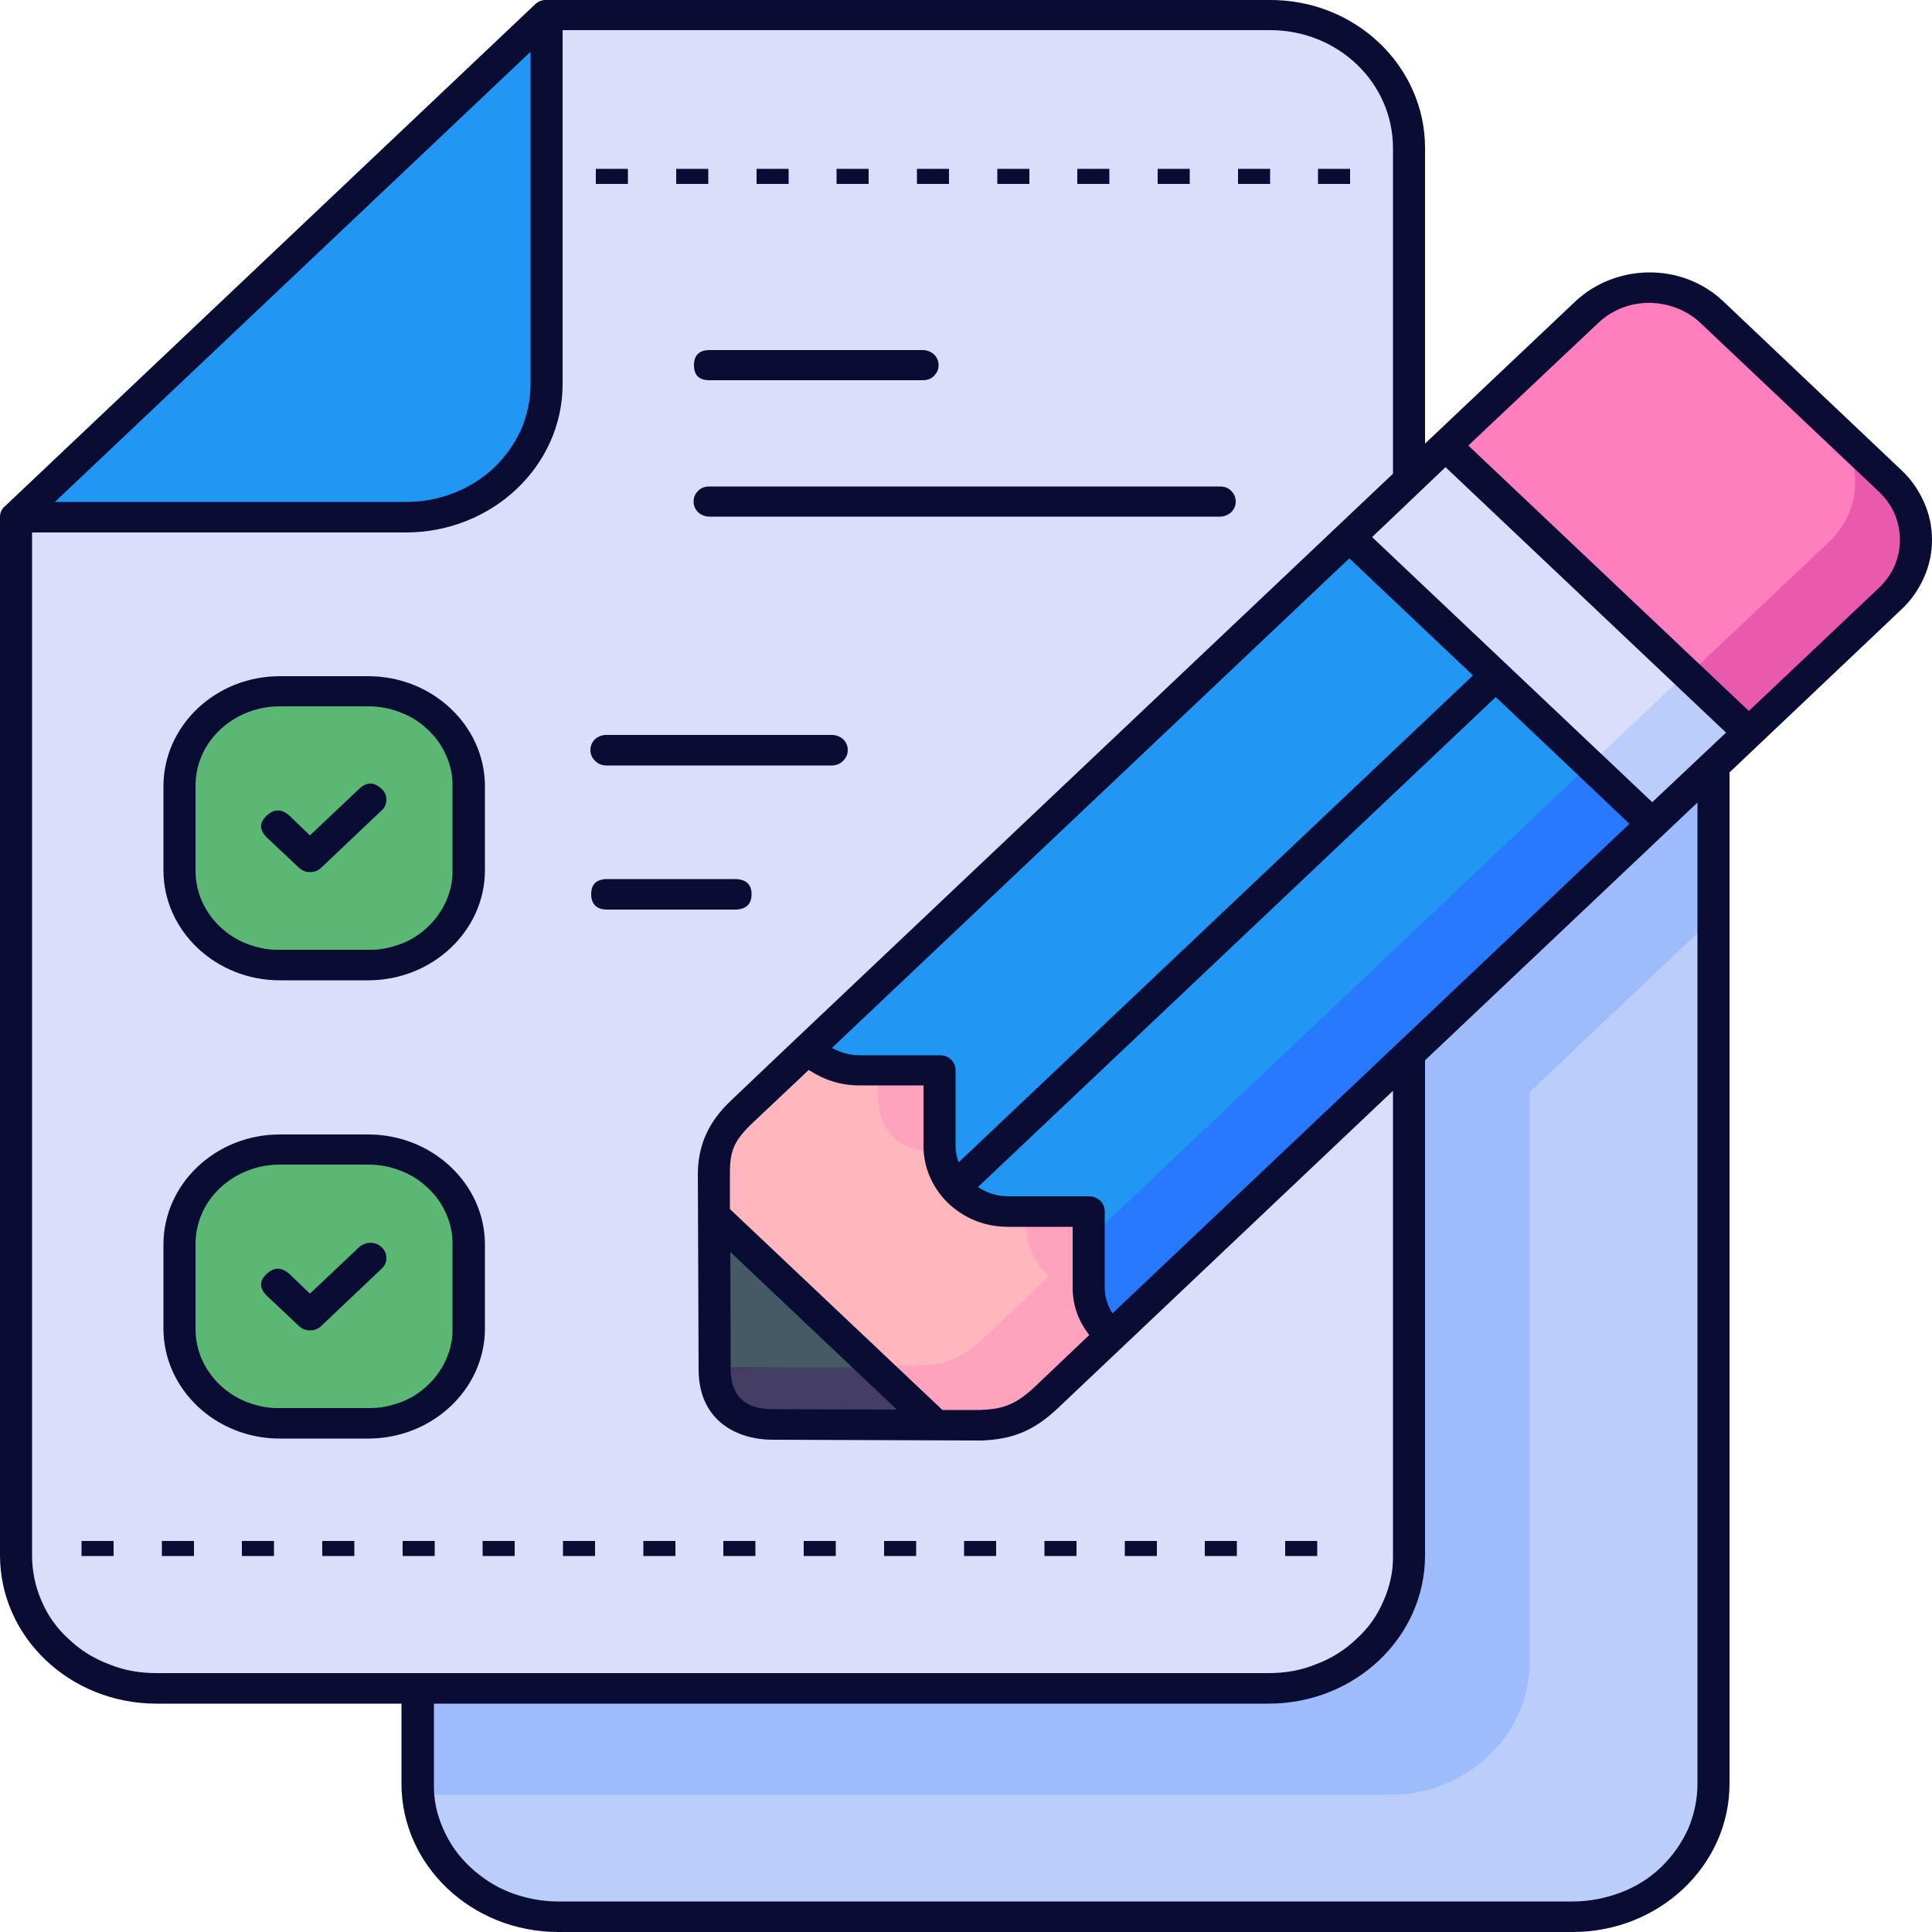 <svg width="50" height="50" viewBox="0 0 50 50" fill="none" xmlns="http://www.w3.org/2000/svg" xmlns:xlink="http://www.w3.org/1999/xlink">
	<desc>
			Created with Pixso.
	</desc>
	<defs/>
	<path id="path" d="M10.81 20.68L10.81 46.16C10.81 46.61 10.9 47.05 11.09 47.48C11.27 47.9 11.53 48.27 11.87 48.59C12.22 48.92 12.61 49.17 13.06 49.34C13.5 49.52 13.97 49.6 14.45 49.6L40.7 49.6C41.19 49.6 41.65 49.52 42.1 49.34C42.54 49.17 42.94 48.92 43.28 48.59C43.62 48.27 43.88 47.9 44.07 47.48C44.25 47.05 44.35 46.61 44.34 46.16L44.34 19.1L10.81 20.68Z" fill="#BBCDFB" fill-opacity="1" fill-rule="nonzero"/>
	<path id="path" d="M10.81 20.68L10.81 46.16C10.81 46.26 10.82 46.35 10.82 46.45L35.95 46.45C36.43 46.45 36.9 46.37 37.34 46.19C37.79 46.02 38.18 45.77 38.52 45.44C38.87 45.12 39.13 44.75 39.31 44.33C39.5 43.9 39.59 43.46 39.59 43.01L39.59 28.26L44.34 23.76L44.34 19.1L10.81 20.68Z" fill="#9EBBFB" fill-opacity="1" fill-rule="nonzero"/>
	<path id="path" d="M0.41 13.36L0.41 40.19C0.41 40.64 0.5 41.08 0.68 41.5C0.87 41.93 1.13 42.3 1.47 42.62C1.81 42.94 2.2 43.19 2.65 43.37C3.1 43.54 3.56 43.63 4.04 43.63L32.77 43.63C33.26 43.63 33.72 43.54 34.17 43.37C34.61 43.19 35.01 42.94 35.35 42.62C35.69 42.3 35.95 41.93 36.13 41.5C36.32 41.08 36.41 40.64 36.41 40.19L36.41 3.83C36.41 3.37 36.32 2.93 36.13 2.51C35.95 2.09 35.69 1.72 35.35 1.39C35.01 1.07 34.61 0.82 34.17 0.65C33.72 0.47 33.26 0.39 32.77 0.39L14.12 0.39L0.41 13.36Z" fill="#D9DEFB" fill-opacity="1" fill-rule="nonzero"/>
	<path id="path" d="M14.12 0.39L0.41 13.36L10.48 13.36C10.97 13.36 11.43 13.28 11.88 13.1C12.32 12.93 12.71 12.68 13.06 12.36C13.4 12.03 13.66 11.66 13.84 11.24C14.03 10.82 14.12 10.38 14.12 9.92L14.12 0.39Z" fill="#2196F3" fill-opacity="1" fill-rule="nonzero"/>
	<path id="path" d="M44.23 8.06C44.01 7.86 43.77 7.7 43.49 7.59C43.21 7.48 42.92 7.43 42.61 7.43C42.31 7.43 42.02 7.48 41.74 7.59C41.46 7.7 41.21 7.86 41 8.06L20.6 27.37L28.43 34.78L48.83 15.48C49.05 15.27 49.21 15.04 49.33 14.78C49.44 14.51 49.5 14.24 49.5 13.95C49.5 13.66 49.44 13.39 49.33 13.12C49.21 12.86 49.05 12.62 48.83 12.42L44.23 8.06Z" fill="#2196F3" fill-opacity="1" fill-rule="nonzero"/>
	<path id="path" d="M47.26 10.94C47.48 11.14 47.64 11.37 47.76 11.64C47.88 11.9 47.94 12.18 47.94 12.47C47.94 12.75 47.88 13.03 47.76 13.29C47.64 13.56 47.48 13.79 47.26 13.99L26.87 33.3L28.43 34.78L48.83 15.48C49.05 15.27 49.21 15.04 49.33 14.78C49.44 14.51 49.5 14.24 49.5 13.95C49.5 13.66 49.44 13.39 49.33 13.12C49.21 12.86 49.05 12.62 48.83 12.42L47.26 10.94Z" fill="#2979FF" fill-opacity="1" fill-rule="nonzero"/>
	<path id="path" d="M38.04 10.87L34.86 13.87L42.69 21.29L45.87 18.28L38.04 10.87Z" fill="#D9DEFB" fill-opacity="1" fill-rule="nonzero"/>
	<path id="path" d="M44.3 16.8L41.13 19.8L42.69 21.29L45.87 18.28L44.3 16.8Z" fill="#BBCDFB" fill-opacity="1" fill-rule="nonzero"/>
	<path id="path" d="M44.23 8.06C44.01 7.86 43.77 7.7 43.49 7.59C43.21 7.48 42.92 7.43 42.61 7.43C42.31 7.43 42.02 7.48 41.74 7.59C41.46 7.7 41.21 7.86 41 8.06L37.35 11.51L45.19 18.93L48.83 15.48C49.05 15.27 49.21 15.04 49.33 14.78C49.44 14.51 49.5 14.24 49.5 13.95C49.5 13.66 49.44 13.39 49.33 13.12C49.21 12.86 49.05 12.62 48.83 12.42L44.23 8.06Z" fill="#FF7EBD" fill-opacity="1" fill-rule="nonzero"/>
	<path id="path" d="M24.28 27.66L22.2 27.66C21.68 27.66 21.23 27.47 20.88 27.1L19.18 28.71C18.64 29.22 18.46 29.64 18.44 30.29L18.46 35.38C18.46 35.84 18.6 36.18 18.86 36.43C19.12 36.68 19.48 36.8 19.97 36.8L25.34 36.83C26.03 36.8 26.47 36.64 27.02 36.12L28.71 34.52C28.32 34.18 28.13 33.76 28.13 33.26L28.13 31.3L26.06 31.3C25.56 31.3 25.14 31.14 24.8 30.81C24.45 30.48 24.27 30.08 24.28 29.62L24.28 27.66Z" fill="#FFB7BD" fill-opacity="1" fill-rule="nonzero"/>
	<path id="path" d="M22.71 27.66L22.71 28.13C22.71 29.14 23.07 29.81 24.29 29.81C24.28 29.75 24.28 29.68 24.28 29.62L24.28 27.66L22.71 27.66ZM26.56 31.3C26.56 31.3 26.4 32.39 27.15 33.03L25.45 34.64C24.91 35.15 24.46 35.32 23.78 35.34L18.46 35.32L18.46 35.38C18.46 35.84 18.6 36.18 18.86 36.43C19.12 36.68 19.48 36.8 19.97 36.8L25.34 36.83C26.03 36.8 26.47 36.64 27.02 36.12L28.71 34.52C28.32 34.18 28.13 33.76 28.13 33.26L28.13 31.3L26.56 31.3Z" fill="#FFA2BD" fill-opacity="1" fill-rule="nonzero"/>
	<path id="path" d="M18.45 31.4L18.46 35.38C18.46 35.84 18.6 36.18 18.86 36.43C19.12 36.68 19.48 36.8 19.97 36.8L24.17 36.82L18.45 31.4Z" fill="#455A64" fill-opacity="1" fill-rule="nonzero"/>
	<path id="path" d="M47.34 10.96C47.56 11.16 47.72 11.39 47.84 11.66C47.96 11.92 48.01 12.2 48.01 12.49C48.01 12.77 47.96 13.05 47.84 13.31C47.72 13.58 47.56 13.81 47.34 14.02L43.69 17.47L45.26 18.96L48.91 15.5C49.13 15.3 49.29 15.06 49.41 14.8C49.52 14.53 49.58 14.26 49.58 13.97C49.58 13.68 49.52 13.41 49.41 13.14C49.29 12.88 49.13 12.64 48.91 12.44L47.34 10.96Z" fill="#E95AAD" fill-opacity="1" fill-rule="nonzero"/>
	<path id="path" d="M18.5 35.38L18.5 35.44C18.5 35.9 18.63 36.24 18.89 36.49C19.15 36.74 19.52 36.86 20 36.86L24.21 36.88L22.65 35.39L18.5 35.38Z" fill="#453E64" fill-opacity="1" fill-rule="nonzero"/>
	<path id="path" d="M7.23 17.86L9.51 17.86C9.86 17.86 10.19 17.92 10.51 18.05C10.83 18.17 11.11 18.35 11.35 18.58C11.59 18.81 11.78 19.08 11.91 19.38C12.04 19.68 12.11 19.99 12.11 20.32L12.11 22.48C12.11 22.81 12.04 23.12 11.91 23.42C11.78 23.72 11.59 23.99 11.35 24.22C11.11 24.45 10.83 24.63 10.51 24.75C10.19 24.88 9.86 24.94 9.51 24.94L7.23 24.94C6.88 24.94 6.55 24.88 6.23 24.75C5.92 24.63 5.63 24.45 5.39 24.22C5.15 23.99 4.96 23.72 4.83 23.42C4.7 23.12 4.63 22.81 4.63 22.48L4.63 20.32C4.63 19.99 4.7 19.68 4.83 19.38C4.96 19.08 5.15 18.81 5.39 18.58C5.63 18.35 5.91 18.17 6.23 18.05C6.55 17.92 6.88 17.86 7.23 17.86ZM7.23 29.7L9.51 29.7C9.86 29.7 10.19 29.77 10.51 29.89C10.83 30.01 11.11 30.19 11.35 30.42C11.59 30.65 11.78 30.92 11.91 31.22C12.04 31.52 12.11 31.84 12.11 32.16L12.11 34.32C12.11 34.65 12.04 34.96 11.91 35.26C11.78 35.57 11.59 35.83 11.35 36.06C11.11 36.29 10.83 36.47 10.51 36.59C10.19 36.72 9.86 36.78 9.51 36.78L7.23 36.78C6.88 36.78 6.55 36.72 6.23 36.59C5.92 36.47 5.63 36.29 5.39 36.06C5.15 35.83 4.96 35.57 4.83 35.26C4.7 34.96 4.63 34.65 4.63 34.32L4.63 32.16C4.63 31.84 4.7 31.52 4.83 31.22C4.96 30.92 5.15 30.65 5.39 30.42C5.63 30.19 5.91 30.01 6.23 29.89C6.55 29.77 6.88 29.7 7.23 29.7Z" fill="#5BB774" fill-opacity="1" fill-rule="nonzero"/>
	<path id="path" d="M15.42 4.37L15.42 4.76L16.25 4.76L16.25 4.37L15.42 4.37ZM17.5 4.37L17.5 4.76L18.33 4.76L18.33 4.37L17.5 4.37ZM19.58 4.37L19.58 4.76L20.41 4.76L20.41 4.37L19.58 4.37ZM21.65 4.37L21.65 4.76L22.48 4.76L22.48 4.37L21.65 4.37ZM23.73 4.37L23.73 4.76L24.56 4.76L24.56 4.37L23.73 4.37ZM25.81 4.37L25.81 4.76L26.64 4.76L26.64 4.37L25.81 4.37ZM27.88 4.37L27.88 4.76L28.71 4.76L28.71 4.37L27.88 4.37ZM29.96 4.37L29.96 4.76L30.79 4.76L30.79 4.37L29.96 4.37ZM32.04 4.37L32.04 4.76L32.87 4.76L32.87 4.37L32.04 4.37ZM34.11 4.37L34.11 4.76L34.94 4.76L34.94 4.37L34.11 4.37ZM2.11 39.88L2.11 40.27L2.94 40.27L2.94 39.88L2.11 39.88ZM4.19 39.88L4.19 40.27L5.02 40.27L5.02 39.88L4.19 39.88ZM6.26 39.88L6.26 40.27L7.09 40.27L7.09 39.88L6.26 39.88ZM8.34 39.88L8.34 40.27L9.17 40.27L9.17 39.88L8.34 39.88ZM10.42 39.88L10.42 40.27L11.25 40.27L11.25 39.88L10.42 39.88ZM12.49 39.88L12.49 40.27L13.32 40.27L13.32 39.88L12.49 39.88ZM14.57 39.88L14.57 40.27L15.4 40.27L15.4 39.88L14.57 39.88ZM16.65 39.88L16.65 40.27L17.48 40.27L17.48 39.88L16.65 39.88ZM18.72 39.88L18.72 40.27L19.55 40.27L19.55 39.88L18.72 39.88ZM20.8 39.88L20.8 40.27L21.63 40.27L21.63 39.88L20.8 39.88ZM22.88 39.88L22.88 40.27L23.71 40.27L23.71 39.88L22.88 39.88ZM24.95 39.88L24.95 40.27L25.78 40.27L25.78 39.88L24.95 39.88ZM27.03 39.88L27.03 40.27L27.86 40.27L27.86 39.88L27.03 39.88ZM29.11 39.88L29.11 40.27L29.94 40.27L29.94 39.88L29.11 39.88ZM31.18 39.88L31.18 40.27L32.01 40.27L32.01 39.88L31.18 39.88ZM33.26 39.88L33.26 40.27L34.09 40.27L34.09 39.88L33.26 39.88Z" fill="#0A0D33" fill-opacity="1" fill-rule="nonzero"/>
	<path id="path" d="M13.84 0.12L0.13 13.1C0.04 13.17 0 13.27 0 13.38L0 40.25C0 42.37 1.81 44.09 4.05 44.09L10.39 44.09L10.39 46.16C10.39 48.28 12.21 50 14.45 50L40.7 50C42.94 50 44.76 48.28 44.76 46.16L44.76 19.99L49.2 15.78C49.46 15.54 49.65 15.26 49.79 14.95C49.93 14.64 50 14.31 50 13.97C50 13.63 49.93 13.3 49.79 12.99C49.65 12.68 49.46 12.4 49.2 12.16L44.6 7.8C43.5 6.76 41.79 6.84 40.77 7.8L36.88 11.48L36.88 3.83C36.88 1.71 35.07 -0.03 32.82 0L14.15 0C14.03 -0.01 13.92 0.04 13.84 0.12ZM14.56 0.78L32.83 0.78C34.62 0.76 36.05 2.14 36.05 3.83L36.05 12.26L20.34 27.13L18.92 28.48C18.33 29.04 18.08 29.62 18.06 30.33L18.08 35.44C18.08 36.76 19.06 37.26 20 37.26C20 37.26 25.29 37.28 25.4 37.28C26.22 37.25 26.76 37.02 27.36 36.46L36.05 28.23L36.05 40.25C36.06 40.66 35.97 41.05 35.81 41.42C35.65 41.8 35.42 42.13 35.11 42.41C34.81 42.7 34.46 42.92 34.06 43.07C33.67 43.23 33.26 43.3 32.83 43.3L4.05 43.3C3.62 43.3 3.21 43.23 2.82 43.07C2.42 42.92 2.07 42.7 1.77 42.41C1.46 42.13 1.23 41.8 1.07 41.42C0.91 41.05 0.83 40.66 0.83 40.25L0.83 13.78L10.5 13.78C12.74 13.78 14.56 12.06 14.56 9.94L14.56 0.78ZM13.73 1.34L13.73 9.94C13.73 10.34 13.65 10.73 13.49 11.11C13.32 11.48 13.09 11.81 12.79 12.1C12.48 12.39 12.13 12.61 11.74 12.76C11.34 12.92 10.93 12.99 10.5 12.99L1.42 12.99L13.73 1.34ZM18.36 9.06C18.09 9.06 17.96 9.2 17.96 9.45C17.96 9.71 18.09 9.84 18.36 9.84L23.88 9.84C23.99 9.84 24.09 9.81 24.17 9.73C24.25 9.65 24.29 9.56 24.29 9.45C24.29 9.34 24.25 9.25 24.17 9.17C24.09 9.1 23.99 9.06 23.88 9.06L18.36 9.06ZM44.01 8.36L48.62 12.72C48.79 12.88 48.93 13.07 49.03 13.29C49.12 13.51 49.17 13.73 49.17 13.97C49.17 14.21 49.12 14.43 49.03 14.65C48.93 14.87 48.79 15.06 48.62 15.22L45.26 18.4L38 11.53L41.36 8.36C42.13 7.63 43.31 7.7 44.01 8.36ZM18.36 12.59C18.25 12.59 18.15 12.62 18.07 12.7C17.99 12.78 17.95 12.87 17.95 12.98C17.95 13.09 17.99 13.18 18.07 13.26C18.15 13.33 18.25 13.37 18.36 13.37L31.57 13.37C31.68 13.37 31.78 13.33 31.86 13.26C31.94 13.18 31.98 13.09 31.98 12.98C31.98 12.87 31.94 12.78 31.86 12.7C31.78 12.62 31.68 12.59 31.57 12.59L18.36 12.59ZM37.41 12.09L44.67 18.96L42.76 20.76L35.51 13.9L37.41 12.09ZM34.92 14.45L38.12 17.48L24.81 30.08C24.76 29.95 24.73 29.81 24.73 29.66L24.73 27.7C24.73 27.59 24.69 27.5 24.61 27.42C24.53 27.34 24.43 27.31 24.32 27.31L22.24 27.31C21.99 27.31 21.75 27.24 21.53 27.12L34.92 14.45ZM7.24 17.5C5.58 17.5 4.23 18.78 4.23 20.35L4.23 22.52C4.23 24.09 5.58 25.37 7.24 25.37L9.53 25.37C11.19 25.37 12.55 24.09 12.55 22.52L12.55 20.35C12.55 18.78 11.19 17.5 9.53 17.5L7.24 17.5ZM7.24 18.28L9.53 18.28C9.82 18.28 10.1 18.33 10.37 18.44C10.64 18.54 10.87 18.69 11.08 18.89C11.28 19.08 11.44 19.3 11.55 19.56C11.66 19.81 11.72 20.08 11.71 20.35L11.71 22.52C11.72 22.79 11.66 23.06 11.55 23.31C11.44 23.56 11.28 23.79 11.08 23.98C10.87 24.18 10.64 24.33 10.37 24.43C10.1 24.53 9.82 24.59 9.53 24.58L7.24 24.58C6.95 24.59 6.67 24.53 6.4 24.43C6.14 24.33 5.9 24.18 5.69 23.98C5.49 23.79 5.33 23.56 5.22 23.31C5.11 23.06 5.06 22.79 5.06 22.52L5.06 20.35C5.06 20.08 5.11 19.81 5.22 19.56C5.33 19.3 5.49 19.08 5.69 18.89C5.9 18.69 6.14 18.54 6.4 18.44C6.67 18.33 6.95 18.28 7.24 18.28ZM15.69 19.02C15.58 19.02 15.48 19.06 15.4 19.13C15.32 19.21 15.28 19.3 15.28 19.41C15.28 19.52 15.32 19.61 15.4 19.69C15.48 19.77 15.58 19.81 15.69 19.81L21.53 19.81C21.64 19.81 21.74 19.77 21.82 19.69C21.9 19.61 21.94 19.52 21.94 19.41C21.94 19.3 21.9 19.21 21.82 19.13C21.74 19.06 21.64 19.02 21.53 19.02L15.69 19.02ZM38.71 18.04L42.17 21.32L28.79 33.99C28.66 33.78 28.59 33.56 28.59 33.32L28.59 31.35C28.59 31.24 28.55 31.15 28.47 31.07C28.39 31 28.29 30.96 28.18 30.96L26.1 30.96C25.81 30.96 25.55 30.88 25.31 30.72L38.71 18.04ZM9.29 20.42L8.02 21.62L7.48 21.1C7.28 20.93 7.09 20.93 6.9 21.11C6.71 21.29 6.71 21.47 6.89 21.66L7.73 22.45C7.81 22.53 7.91 22.57 8.02 22.57C8.14 22.57 8.24 22.53 8.32 22.45L9.88 20.97C9.96 20.9 10 20.8 10 20.7C10 20.59 9.96 20.49 9.88 20.42C9.68 20.23 9.49 20.23 9.29 20.42ZM43.93 20.77L43.93 46.16C43.93 46.56 43.85 46.95 43.69 47.33C43.52 47.7 43.29 48.03 42.99 48.32C42.69 48.61 42.34 48.83 41.94 48.98C41.54 49.13 41.13 49.21 40.7 49.21L14.45 49.21C14.02 49.21 13.61 49.13 13.21 48.98C12.82 48.83 12.47 48.6 12.17 48.32C11.86 48.03 11.63 47.7 11.47 47.33C11.3 46.95 11.22 46.56 11.23 46.16L11.23 44.09L32.83 44.09C35.07 44.09 36.88 42.37 36.88 40.25L36.88 27.44L43.93 20.77ZM15.69 22.75C15.43 22.76 15.3 22.89 15.3 23.14C15.3 23.39 15.43 23.53 15.69 23.54L19.04 23.54C19.31 23.53 19.45 23.4 19.45 23.14C19.45 22.89 19.31 22.76 19.04 22.75L15.69 22.75ZM22.24 28.09L23.9 28.09L23.9 29.66C23.9 30.24 24.15 30.76 24.54 31.14C24.97 31.54 25.49 31.75 26.1 31.75L27.76 31.75L27.76 33.32C27.76 33.77 27.9 34.18 28.19 34.55L26.77 35.9C26.27 36.37 25.92 36.47 25.37 36.49L24.39 36.49L18.89 31.29L18.89 30.35C18.89 29.76 19.01 29.5 19.51 29.03L20.93 27.69C21.33 27.95 21.75 28.09 22.24 28.09ZM7.24 29.36C5.58 29.36 4.23 30.64 4.23 32.21L4.23 34.38C4.23 35.95 5.58 37.23 7.24 37.23L9.53 37.23C11.19 37.23 12.55 35.95 12.55 34.38L12.55 32.21C12.55 30.64 11.19 29.36 9.53 29.36L7.24 29.36ZM7.24 30.14L9.53 30.14C9.82 30.14 10.1 30.19 10.37 30.3C10.64 30.4 10.87 30.55 11.08 30.75C11.28 30.94 11.44 31.16 11.55 31.42C11.66 31.67 11.72 31.94 11.71 32.21L11.71 34.38C11.72 34.65 11.66 34.92 11.55 35.17C11.44 35.42 11.28 35.65 11.08 35.84C10.87 36.04 10.64 36.19 10.37 36.29C10.1 36.39 9.82 36.45 9.53 36.44L7.24 36.44C6.95 36.45 6.67 36.39 6.4 36.29C6.14 36.19 5.9 36.04 5.69 35.84C5.49 35.65 5.33 35.42 5.22 35.17C5.11 34.92 5.06 34.65 5.06 34.38L5.06 32.21C5.06 31.94 5.11 31.67 5.22 31.42C5.33 31.16 5.49 30.94 5.69 30.75C5.9 30.55 6.14 30.4 6.4 30.3C6.67 30.19 6.95 30.14 7.24 30.14ZM9.29 32.28L8.02 33.48L7.48 32.96C7.28 32.79 7.09 32.79 6.9 32.97C6.71 33.15 6.71 33.33 6.89 33.52L7.73 34.31C7.81 34.39 7.91 34.43 8.02 34.43C8.14 34.43 8.24 34.39 8.32 34.31L9.88 32.83C9.96 32.76 10 32.66 10 32.56C10 32.45 9.96 32.36 9.88 32.28C9.69 32.1 9.43 32.15 9.29 32.28ZM18.9 32.4L23.21 36.48C23.21 36.48 20.13 36.47 20 36.47C19.27 36.47 18.91 36.11 18.91 35.44L18.9 32.4Z" fill="#0A0D33" fill-opacity="1" fill-rule="nonzero"/>
</svg>
